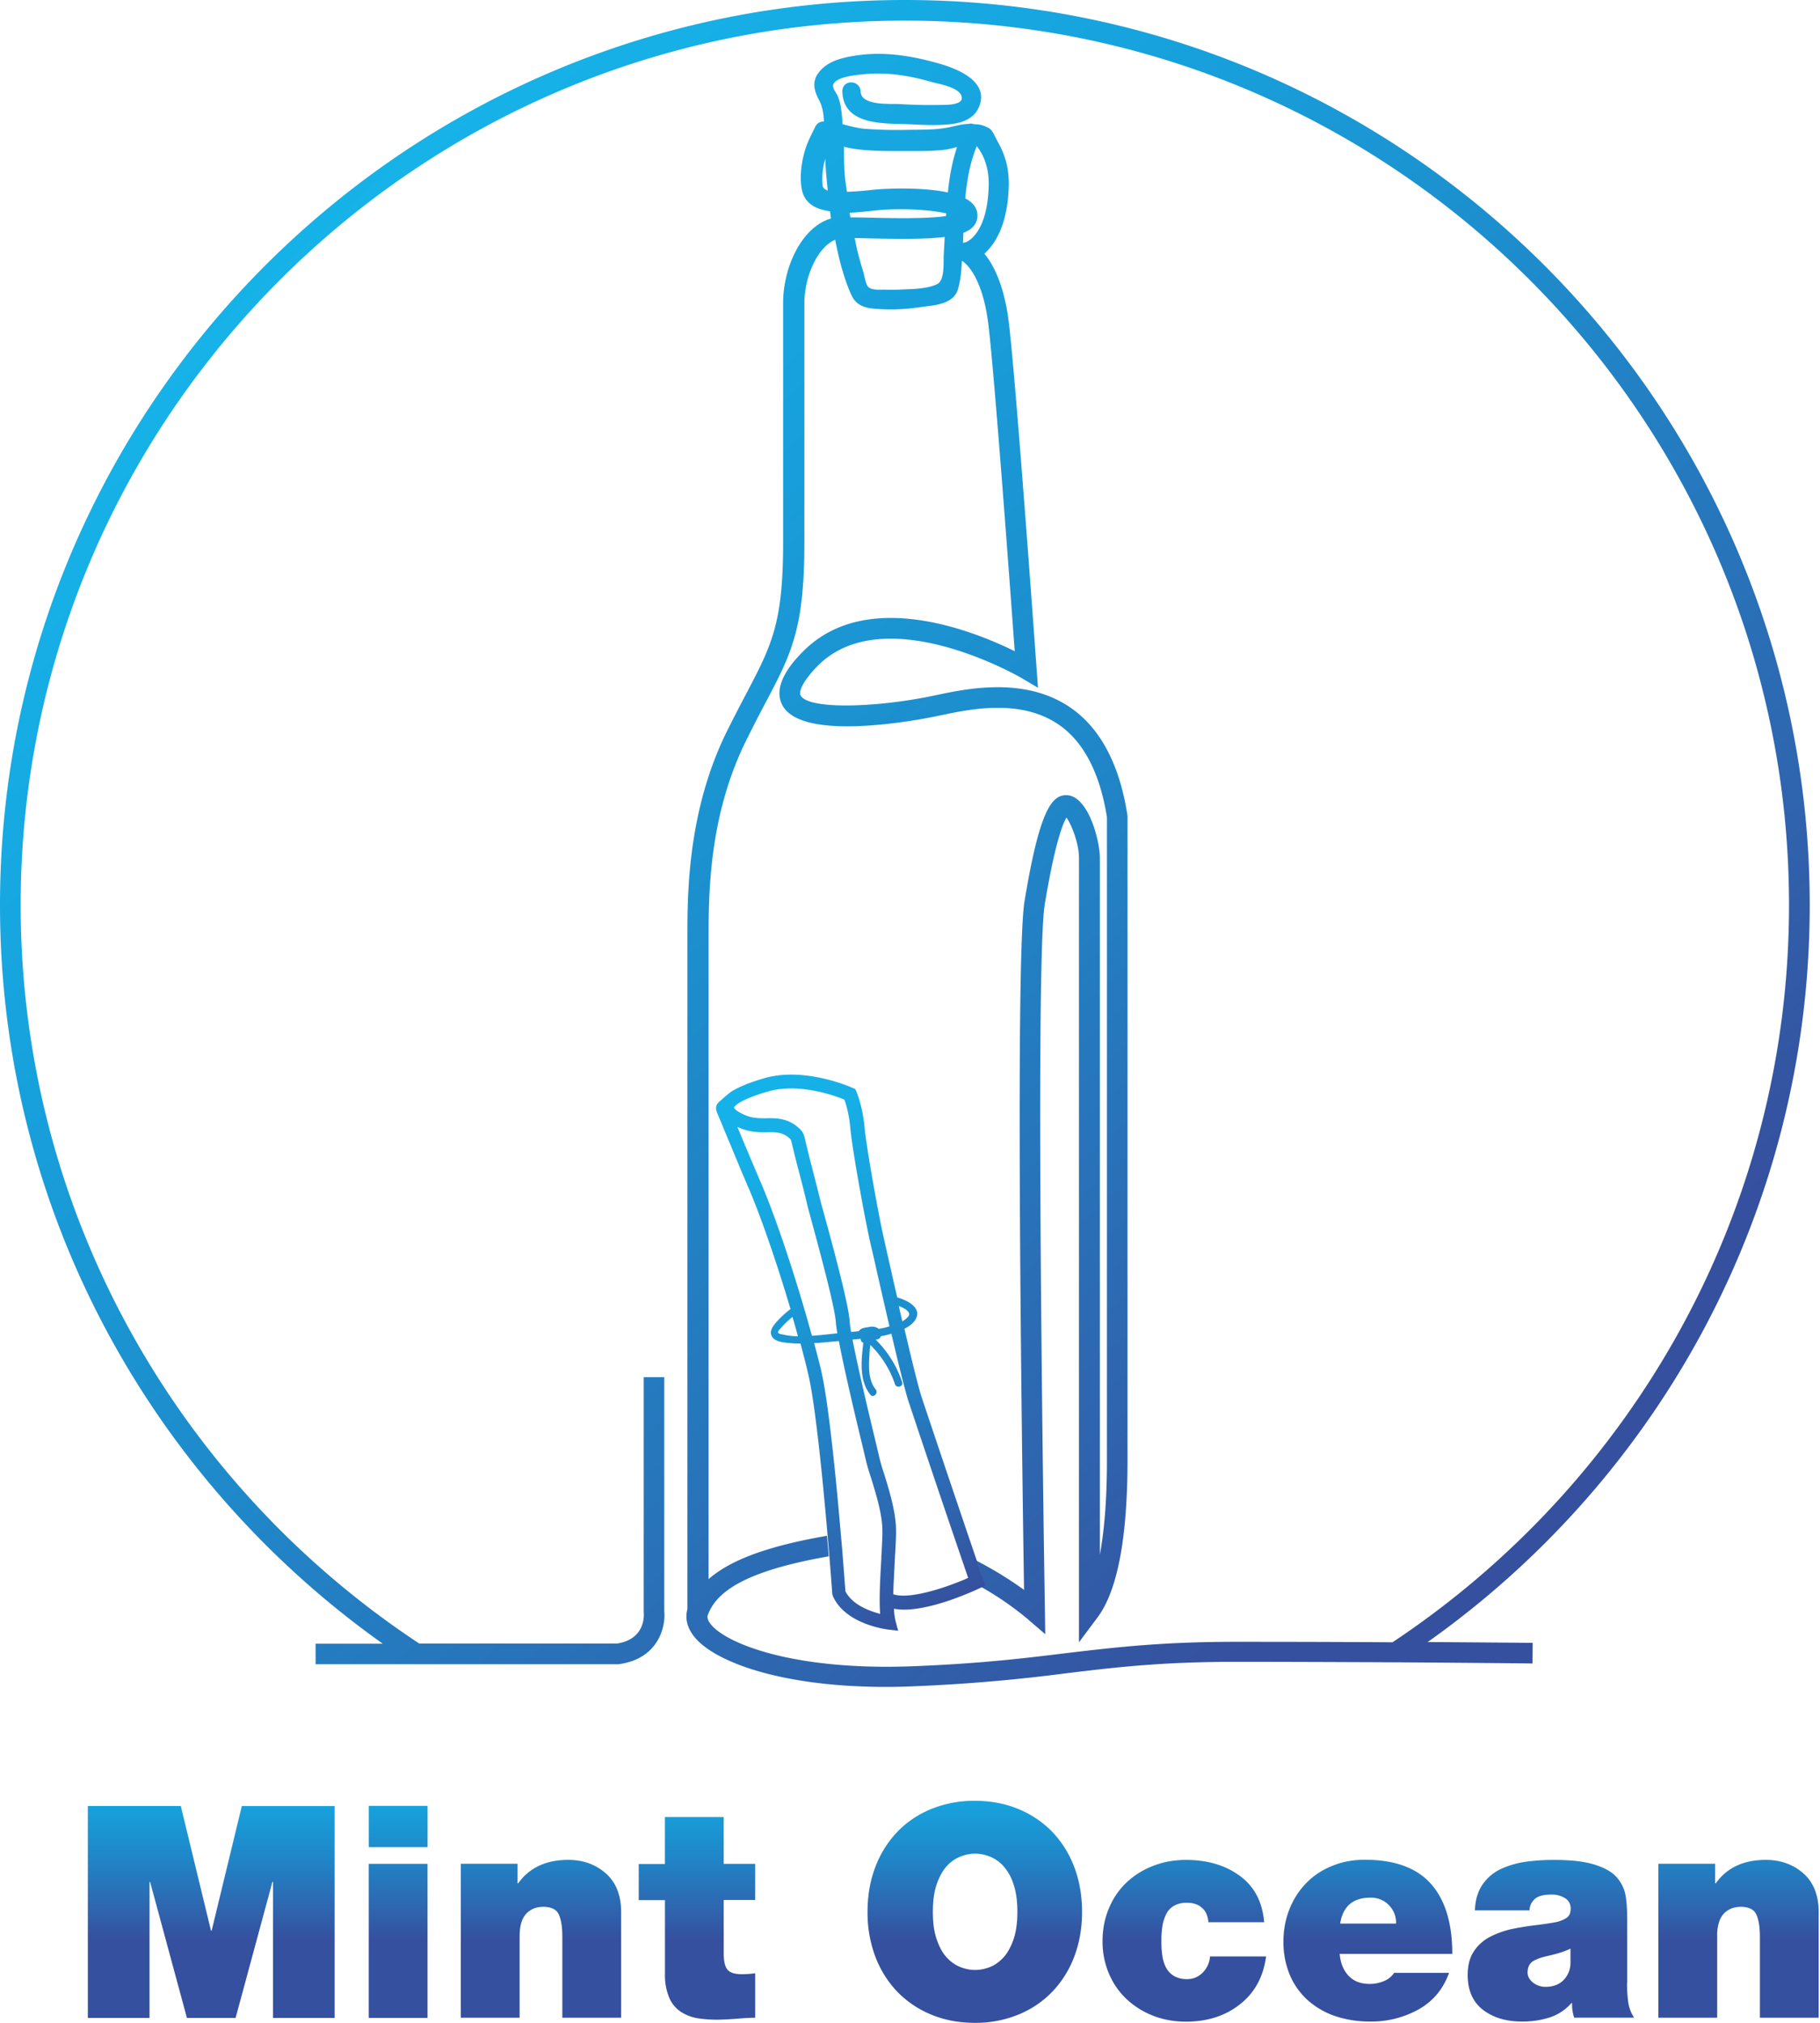 <svg xmlns="http://www.w3.org/2000/svg" width="45" height="50" fill="none" viewBox="0 0 45 50">
  <path fill="url(#paint0_linear_55_123)" d="M2.176 44.64H4.47l.747 3.082h.016l.746-3.081h2.295v5.238H6.751v-3.36h-.016l-.91 3.36H4.622l-.91-3.36h-.015v3.36H2.172V44.64h.004z"/>
  <path fill="url(#paint1_linear_55_123)" d="M10.57 45.657H9.118v-1.02h1.454v1.02zm-1.453.413h1.454v3.809H9.117V46.07z"/>
  <path fill="url(#paint2_linear_55_123)" d="M11.395 46.068h1.401v.484h.016c.274-.385.687-.58 1.24-.58.364 0 .674.112.928.334.25.223.378.54.378.957v2.61h-1.454v-1.994c0-.254-.031-.441-.091-.564-.06-.123-.19-.183-.385-.183a.716.716 0 00-.203.032.565.565 0 00-.186.111.533.533 0 00-.14.223c-.035.099-.051.218-.051.365v2.01h-1.454v-3.805z"/>
  <path fill="url(#paint3_linear_55_123)" d="M17.894 46.07h.778v.893h-.778v1.326c0 .187.031.318.091.394.06.075.179.115.357.115.112 0 .223-.008.33-.024v1.1c-.103 0-.254.008-.453.024a7.369 7.369 0 01-.476.024 3.1 3.1 0 01-.497-.036 1.092 1.092 0 01-.4-.151.797.797 0 01-.295-.346 1.451 1.451 0 01-.11-.603v-1.819h-.648v-.893h.647v-1.16h1.454v1.156z"/>
  <path fill="url(#paint4_linear_55_123)" d="M21.64 46.156a2.56 2.56 0 01.544-.874c.234-.246.516-.433.842-.568a2.793 2.793 0 011.076-.202c.393 0 .75.067 1.076.202.326.135.608.326.842.568.234.246.417.536.544.874.127.337.19.703.19 1.1 0 .397-.063.762-.19 1.1a2.56 2.56 0 01-.544.873 2.425 2.425 0 01-.842.568 2.791 2.791 0 01-1.076.203c-.393 0-.75-.068-1.076-.203a2.482 2.482 0 01-.842-.568 2.56 2.56 0 01-.544-.873 3.093 3.093 0 01-.19-1.1c0-.397.063-.763.19-1.1zm1.525 1.795c.067.19.15.341.258.448a.891.891 0 00.333.227c.12.044.235.067.354.067s.234-.023.353-.067c.12-.044.23-.12.334-.227.103-.107.19-.258.258-.448.067-.19.1-.421.1-.695 0-.274-.033-.505-.1-.695a1.215 1.215 0 00-.258-.449.891.891 0 00-.334-.226 1.013 1.013 0 00-.353-.068c-.12 0-.234.024-.354.068a.89.89 0 00-.333.226c-.103.107-.19.258-.258.449-.068.19-.1.425-.1.695 0 .274.032.504.1.695z"/>
  <path fill="url(#paint5_linear_55_123)" d="M29.879 47.513c-.016-.162-.068-.282-.163-.357-.088-.083-.21-.123-.366-.123a.618.618 0 00-.325.075.484.484 0 00-.195.215c-.043.091-.075.19-.091.298a2.465 2.465 0 00-.024.361c0 .135.008.25.024.357a.877.877 0 00.091.294.534.534 0 00.199.21.627.627 0 00.326.076c.15 0 .277-.055.385-.163a.625.625 0 00.178-.397h1.386c-.067.505-.282.898-.647 1.184-.361.286-.806.428-1.334.428-.282 0-.552-.047-.799-.142a2.036 2.036 0 01-.659-.406 1.854 1.854 0 01-.444-.635 2.005 2.005 0 01-.16-.81c0-.294.052-.564.16-.814.103-.25.25-.46.44-.64.187-.174.41-.313.66-.408.25-.096.52-.143.802-.143.528 0 .973.13 1.33.393.361.262.56.643.604 1.147h-1.378z"/>
  <path fill="url(#paint6_linear_55_123)" d="M33.124 48.296c.02.226.092.405.219.54s.301.202.52.202a.897.897 0 00.357-.071.535.535 0 00.25-.203h1.359c-.143.397-.39.695-.743.898a2.402 2.402 0 01-1.215.306c-.302 0-.584-.044-.846-.131a1.964 1.964 0 01-.683-.39 1.746 1.746 0 01-.449-.627 2.089 2.089 0 01-.159-.838c0-.274.048-.532.143-.778.096-.246.23-.46.41-.648.178-.186.392-.33.643-.432.25-.104.52-.155.814-.155.738 0 1.282.198 1.636.595.353.398.528.973.528 1.732h-2.784zm1.394-.755a.613.613 0 00-.179-.452.61.61 0 00-.456-.183c-.43 0-.68.214-.747.64h1.382v-.005z"/>
  <path fill="url(#paint7_linear_55_123)" d="M40.228 49.023c0 .174.012.333.032.476a.94.94 0 00.143.373h-1.481a1.026 1.026 0 01-.052-.361h-.016a1.22 1.22 0 01-.528.353 2.222 2.222 0 01-.695.104c-.393 0-.71-.096-.965-.29-.25-.195-.377-.48-.377-.862 0-.238.052-.437.159-.592.103-.155.242-.274.409-.357.17-.087.345-.147.528-.187a7.67 7.67 0 01.655-.103c.183-.024.314-.044.397-.06a.792.792 0 00.29-.107c.072-.047.108-.123.108-.23a.286.286 0 00-.14-.262.61.61 0 00-.337-.088c-.202 0-.341.04-.417.116a.383.383 0 00-.123.274h-1.35c.008-.255.071-.465.186-.636.116-.167.266-.298.453-.385.187-.087.39-.147.608-.179a4.96 4.96 0 01.71-.047c.43 0 .77.04 1.021.123.25.08.429.186.54.321a.925.925 0 01.207.437c.027.155.04.362.04.608v1.56h-.005zm-1.394-.858c-.139.067-.33.13-.571.182-.175.04-.302.088-.378.143-.075.056-.115.147-.115.266 0 .092.044.175.131.247a.491.491 0 00.322.107c.17 0 .314-.052.425-.155a.61.61 0 00.183-.44v-.35h.003z"/>
  <path fill="url(#paint8_linear_55_123)" d="M41.004 46.068h1.402v.484h.016c.274-.385.687-.58 1.239-.58.365 0 .675.112.929.334.25.223.377.54.377.957v2.61h-1.453v-1.994c0-.254-.032-.441-.092-.564-.06-.123-.19-.183-.385-.183a.716.716 0 00-.202.032.567.567 0 00-.187.111.535.535 0 00-.14.223 1.08 1.08 0 00-.05.365v2.01h-1.454v-3.805z"/>
  <g>
    <path fill="url(#paint9_linear_55_123)" d="M44.746 22.373C44.746 10.035 34.711 0 22.373 0 10.035 0 0 10.035 0 22.373c0 7.53 3.745 14.197 9.463 18.255h-1.66v.508h7.494l.02-.003c.968-.14 1.147-.934 1.107-1.307V34.04h-.508v5.81c.008.067.048.663-.655.774h-4.896C4.434 36.71.511 29.99.511 22.37.512 10.313 10.321.51 22.373.51c12.056 0 21.861 9.808 21.861 21.86 0 7.6-3.9 14.304-9.805 18.224-1.21-.009-2.589-.012-3.872-.012-1.85 0-3.01.139-4.237.285-1.04.128-2.12.255-3.732.318-3.015.12-4.686-.584-5.028-1.056-.091-.123-.067-.195-.055-.218.246-.672 1.175-1.124 2.986-1.442-.012-.155-.028-.326-.044-.508-1.441.25-2.383.591-2.927 1.072V23.207c0-1.052-.003-3.014.918-4.88.178-.362.337-.668.48-.938.648-1.227.97-1.842.97-3.963V7.51c0-.718.353-1.417.762-1.584.091.472.21.937.393 1.35.123.278.341.338.611.357.374.032.747.012 1.116-.043.306-.044.798-.056.914-.437.067-.218.087-.465.099-.707l.024.016c.004.004.476.282.631 1.56.151 1.236.536 6.481.651 8.074-1.032-.508-3.713-1.585-5.27.044-.186.194-.754.79-.468 1.302.512.925 3.499.326 3.836.254l.06-.012c.746-.159 1.99-.42 2.934.23.612.421 1.013 1.192 1.188 2.28v15.9c0 1.029-.072 1.783-.175 2.335V21.206c0-.433-.282-1.51-.802-1.55-.393-.027-.691.39-1.06 2.618-.239 1.453-.056 14.197-.012 17.024a9.395 9.395 0 00-1.18-.723c.096.278.155.453.155.46l.048.144-.091.043a7.555 7.555 0 011.159.799l.433.373-.008-.572c-.004-.159-.258-15.912-.004-17.469.25-1.509.445-1.99.536-2.144.131.175.31.655.31.989v19.395l.46-.616c.493-.66.74-1.97.74-3.888V20.173l-.005-.04c-.195-1.242-.667-2.132-1.402-2.64-1.123-.775-2.557-.473-3.328-.31l-.059.012c-1.39.294-3.09.353-3.288-.004-.048-.083.028-.322.393-.703 1.636-1.712 5.027.246 5.06.266l.416.246-.036-.484c-.02-.29-.508-7.093-.687-8.558-.115-.921-.385-1.426-.603-1.688.262-.234.576-.71.603-1.668a2.277 2.277 0 00-.051-.544 2.013 2.013 0 00-.199-.512c-.028-.051-.055-.107-.083-.159-.044-.083-.072-.162-.155-.218a.768.768 0 00-.23-.087c-.048-.012-.096-.008-.143-.012a.212.212 0 00-.131-.008 1.394 1.394 0 00-.258.035c-.044.008-.088.02-.131.028-.354.088-.711.08-1.073.084a11.19 11.19 0 01-1.096-.024c-.19-.016-.373-.068-.56-.115a4.009 4.009 0 00-.035-.378 1.367 1.367 0 00-.08-.31c-.032-.079-.147-.206-.115-.293.08-.207.64-.242.794-.258.556-.052 1.112.043 1.648.198.175.048.648.123.727.338.087.234-.373.226-.496.226-.342.008-.683 0-1.025-.02-.218-.012-.953.048-.969-.302-.012-.313-.468-.313-.453 0 .032.846 1.065.775 1.628.799.37.016.759.043 1.124-.012.243-.036.497-.14.612-.385.302-.644-.508-.965-.93-1.089-.686-.202-1.401-.321-2.112-.21-.302.048-.647.123-.866.37-.218.238-.17.472-.031.734.087.159.11.341.119.524h-.004a.246.246 0 00-.155.056c-.036.032-.056.075-.076.119-.027.051-.051.1-.075.15-.048.1-.095.2-.131.303a2.808 2.808 0 00-.084.313c-.04.203-.06.413-.04.616.005.032.005.06.013.091.055.373.345.524.703.572l.023.179c-.714.206-1.183 1.187-1.183 2.092v5.921c0 1.998-.286 2.538-.91 3.73-.146.273-.305.583-.488.948-.969 1.974-.969 4.011-.969 5.103v16.58c-.043.158-.047.385.14.643.464.64 2.14 1.279 4.777 1.279.218 0 .448-.005.683-.016a41.938 41.938 0 003.772-.322c1.211-.147 2.359-.282 4.174-.282 1.008 0 2.076.004 3.077.008.322 0 .64.004.941.004 1.867.012 3.308.028 3.332.028l.004-.509c-.02 0-1.1-.011-2.597-.02 5.718-4.046 9.447-10.702 9.447-18.215zM23.39 5.341c-.485.072-1.394.052-1.839.04-.198-.004-.373-.008-.524-.008-.008-.04-.016-.08-.02-.115.207-.008.413-.032.604-.052.631-.071 1.378-.024 1.787.068-.008.023-.008.047-.008.067zm-.215 1.68c-.25.123-.62.123-.89.135a4.153 4.153 0 01-.384.004c-.112-.004-.338.024-.433-.068-.064-.063-.096-.282-.123-.369-.052-.17-.1-.341-.143-.512-.028-.107-.044-.219-.072-.326.12 0 .258.004.401.008.814.02 1.41.016 1.827-.036l-.024.45c-.008.198.024.623-.159.714zm.7-1.033l-.064.016V5.97c.004-.072.008-.143.008-.215.182-.071.29-.167.33-.306a.411.411 0 00-.08-.389.637.637 0 00-.203-.155c.04-.444.115-.881.286-1.294.175.23.306.544.294.98-.032 1.216-.556 1.394-.572 1.398zm-2.538-2.283c.337.032.683.028 1.024.028.338 0 .687.008 1.025-.036.083-.012.178-.036.278-.063-.123.365-.19.742-.227 1.123-.667-.143-1.6-.095-1.882-.063a7.315 7.315 0 01-.615.047c-.016-.119-.036-.238-.048-.36-.024-.251-.024-.501-.024-.755.151.043.31.063.469.079zm-.997.886a1.794 1.794 0 01.064-.668c.011.263.035.525.063.787-.072-.028-.12-.064-.127-.12z"/>
    <path fill="url(#paint10_linear_55_123)" d="M24.308 39.04a18.987 18.987 0 01-.155-.46 783.528 783.528 0 01-1.366-4.046c-.088-.27-.254-.961-.425-1.688.052-.028.103-.06.15-.095.128-.096.227-.262.124-.413-.095-.14-.286-.219-.453-.27-.055-.246-.111-.48-.155-.687-.067-.29-.119-.524-.15-.663-.144-.604-.45-2.32-.501-2.844-.052-.556-.199-.881-.203-.893l-.027-.06-.06-.028c-.047-.02-1.187-.532-2.192-.242-.365.107-.627.215-.806.326a.083.083 0 00-.02.016.609.609 0 00-.095.075c-.024.02-.052.04-.076.064a.776.776 0 00-.06.055c-.035.028-.075.056-.099.095a.185.185 0 00-.035.12c.004.051.024.095.043.143.008.015.012.031.02.047l.052.123.067.163.084.203c.032.08.067.159.1.238.039.091.075.183.114.278.044.103.088.206.131.314.048.115.1.23.147.345.012.032.024.06.04.091.33.77.727 1.942 1.044 3.01a2.275 2.275 0 00-.31.279c-.095.103-.238.258-.146.405.087.143.35.147.496.162.068.008.135.004.207.008.075.282.143.544.194.77.175.747.362 2.65.477 3.992a91.035 91.035 0 01.115 1.426l.016.059c.317.695 1.322.814 1.366.822l.246.028-.064-.239a1.75 1.75 0 01-.04-.305c.72.143 1.974-.437 2.125-.509l.048-.023.091-.044-.06-.147zm-1.85-6.5a.494.494 0 01-.148.12c-.028-.128-.06-.255-.087-.378.15.056.314.151.234.258zm-4.31-5.162s.048-.17.834-.397c.759-.223 1.656.099 1.895.198.04.108.119.362.15.727.052.544.362 2.26.509 2.887.032.135.087.37.15.66.088.38.195.857.306 1.33l-.035.011c-.076.024-.155.04-.23.052l-.016-.012a.289.289 0 00-.23-.032.754.754 0 00-.132.024.188.188 0 00-.06.024.267.267 0 00-.059.056c-.064.004-.123.011-.187.016a2.58 2.58 0 01-.035-.27c-.036-.461-.437-1.93-.632-2.641-.043-.16-.075-.266-.083-.302-.06-.242-.12-.48-.183-.723a34.285 34.285 0 01-.214-.862c-.008-.027-.016-.067-.036-.107a.417.417 0 00-.1-.127c-.245-.23-.52-.254-.754-.25-.226.004-.429.004-.635-.1-.203-.095-.223-.162-.223-.162zm1.533 5.65a1.658 1.658 0 01-.31-.039c-.031-.008-.122-.012-.134-.056-.008-.027.051-.083.067-.103.087-.103.187-.194.29-.278.048.163.095.322.135.48-.016-.007-.032-.003-.048-.003zm-.877-3.816c-.25-.583-.441-1.04-.572-1.358.27.131.536.14.786.131.21-.003.366.02.512.16.02.02.024.023.024.027.004.008.008.024.012.036.068.294.143.584.219.873.063.239.123.477.178.715.008.036.04.151.084.314.174.643.587 2.148.62 2.573.003.068.019.16.035.274-.21.02-.417.048-.628.06-.337-1.24-.853-2.836-1.27-3.805zm3.014 8.658c0 .146-.012.321-.02.512a2.17 2.17 0 00-.008.159c-.028.488-.056.992-.028 1.35-.262-.068-.687-.223-.858-.556l-.071-.913c-.012-.16-.028-.33-.044-.509-.115-1.346-.302-3.24-.48-4.01-.048-.211-.111-.45-.179-.703.028-.005.056-.005.084-.005l.528-.047c.139.746.448 2.033.6 2.66l.075.318c.023.096.063.23.115.39.123.392.29.929.286 1.342v.012zm2.069 1.155c-.572.246-1.426.512-1.8.381.005-.27.025-.572.037-.842.004-.047.004-.09.008-.139.011-.19.02-.365.023-.516v-.055c.004-.469-.174-1.033-.302-1.446a4.36 4.36 0 01-.107-.365l-.075-.318c-.135-.564-.449-1.866-.592-2.613.068-.008.131-.012.199-.02.004.012.004.024.008.036.004.032.031.052.06.06-.048.432-.112.925.174 1.286.075.092.203-.04.131-.13-.203-.255-.167-.628-.15-.93.003-.056.011-.115.019-.17.274.27.484.599.608.968.035.111.214.064.178-.048a2.648 2.648 0 00-.655-1.052.135.135 0 00.083-.024.115.115 0 00.048-.06c.087-.015.175-.035.258-.063.167.719.334 1.394.421 1.668a530.706 530.706 0 001.477 4.368.657.657 0 00-.051.024z"/>
  </g>
  <defs>
    <linearGradient id="paint0_linear_55_123" x1="5.226" x2="5.226" y1="43.175" y2="47.937" gradientUnits="userSpaceOnUse">
      <stop offset=".006" stop-color="#15B5EA"/>
      <stop offset=".12" stop-color="#16AFE6"/>
      <stop offset=".313" stop-color="#17A1DC"/>
      <stop offset=".561" stop-color="#1F88C9"/>
      <stop offset=".851" stop-color="#2F64AE"/>
      <stop offset="1" stop-color="#35509E"/>
    </linearGradient>
    <linearGradient id="paint1_linear_55_123" x1="9.843" x2="9.843" y1="43.175" y2="47.937" gradientUnits="userSpaceOnUse">
      <stop offset=".006" stop-color="#15B5EA"/>
      <stop offset=".12" stop-color="#16AFE6"/>
      <stop offset=".313" stop-color="#17A1DC"/>
      <stop offset=".561" stop-color="#1F88C9"/>
      <stop offset=".851" stop-color="#2F64AE"/>
      <stop offset="1" stop-color="#35509E"/>
    </linearGradient>
    <linearGradient id="paint2_linear_55_123" x1="13.376" x2="13.376" y1="43.173" y2="47.935" gradientUnits="userSpaceOnUse">
      <stop offset=".006" stop-color="#15B5EA"/>
      <stop offset=".12" stop-color="#16AFE6"/>
      <stop offset=".313" stop-color="#17A1DC"/>
      <stop offset=".561" stop-color="#1F88C9"/>
      <stop offset=".851" stop-color="#2F64AE"/>
      <stop offset="1" stop-color="#35509E"/>
    </linearGradient>
    <linearGradient id="paint3_linear_55_123" x1="17.233" x2="17.233" y1="43.175" y2="47.936" gradientUnits="userSpaceOnUse">
      <stop offset=".006" stop-color="#15B5EA"/>
      <stop offset=".12" stop-color="#16AFE6"/>
      <stop offset=".313" stop-color="#17A1DC"/>
      <stop offset=".561" stop-color="#1F88C9"/>
      <stop offset=".851" stop-color="#2F64AE"/>
      <stop offset="1" stop-color="#35509E"/>
    </linearGradient>
    <linearGradient id="paint4_linear_55_123" x1="24.106" x2="24.106" y1="43.173" y2="47.935" gradientUnits="userSpaceOnUse">
      <stop offset=".006" stop-color="#15B5EA"/>
      <stop offset=".12" stop-color="#16AFE6"/>
      <stop offset=".313" stop-color="#17A1DC"/>
      <stop offset=".561" stop-color="#1F88C9"/>
      <stop offset=".851" stop-color="#2F64AE"/>
      <stop offset="1" stop-color="#35509E"/>
    </linearGradient>
    <linearGradient id="paint5_linear_55_123" x1="29.279" x2="29.279" y1="43.173" y2="47.935" gradientUnits="userSpaceOnUse">
      <stop offset=".006" stop-color="#15B5EA"/>
      <stop offset=".12" stop-color="#16AFE6"/>
      <stop offset=".313" stop-color="#17A1DC"/>
      <stop offset=".561" stop-color="#1F88C9"/>
      <stop offset=".851" stop-color="#2F64AE"/>
      <stop offset="1" stop-color="#35509E"/>
    </linearGradient>
    <linearGradient id="paint6_linear_55_123" x1="33.824" x2="33.824" y1="43.173" y2="47.935" gradientUnits="userSpaceOnUse">
      <stop offset=".006" stop-color="#15B5EA"/>
      <stop offset=".12" stop-color="#16AFE6"/>
      <stop offset=".313" stop-color="#17A1DC"/>
      <stop offset=".561" stop-color="#1F88C9"/>
      <stop offset=".851" stop-color="#2F64AE"/>
      <stop offset="1" stop-color="#35509E"/>
    </linearGradient>
    <linearGradient id="paint7_linear_55_123" x1="38.349" x2="38.349" y1="43.173" y2="47.935" gradientUnits="userSpaceOnUse">
      <stop offset=".006" stop-color="#15B5EA"/>
      <stop offset=".12" stop-color="#16AFE6"/>
      <stop offset=".313" stop-color="#17A1DC"/>
      <stop offset=".561" stop-color="#1F88C9"/>
      <stop offset=".851" stop-color="#2F64AE"/>
      <stop offset="1" stop-color="#35509E"/>
    </linearGradient>
    <linearGradient id="paint8_linear_55_123" x1="42.985" x2="42.985" y1="43.173" y2="47.935" gradientUnits="userSpaceOnUse">
      <stop offset=".006" stop-color="#15B5EA"/>
      <stop offset=".12" stop-color="#16AFE6"/>
      <stop offset=".313" stop-color="#17A1DC"/>
      <stop offset=".561" stop-color="#1F88C9"/>
      <stop offset=".851" stop-color="#2F64AE"/>
      <stop offset="1" stop-color="#35509E"/>
    </linearGradient>
    <linearGradient id="paint9_linear_55_123" x1="5.412" x2="34.933" y1="4.249" y2="37.12" gradientUnits="userSpaceOnUse">
      <stop offset=".006" stop-color="#15B5EA"/>
      <stop offset=".12" stop-color="#16AFE6"/>
      <stop offset=".313" stop-color="#17A1DC"/>
      <stop offset=".561" stop-color="#1F88C9"/>
      <stop offset=".851" stop-color="#2F64AE"/>
      <stop offset="1" stop-color="#35509E"/>
    </linearGradient>
    <linearGradient id="paint10_linear_55_123" x1="17.378" x2="24.432" y1="27.405" y2="39.137" gradientUnits="userSpaceOnUse">
      <stop offset=".006" stop-color="#15B2EA"/>
      <stop offset=".12" stop-color="#16AFE6"/>
      <stop offset=".313" stop-color="#17A1DC"/>
      <stop offset=".561" stop-color="#1F88C9"/>
      <stop offset=".851" stop-color="#2F64AE"/>
      <stop offset="1" stop-color="#35509E"/>
    </linearGradient>
  </defs>
</svg>
